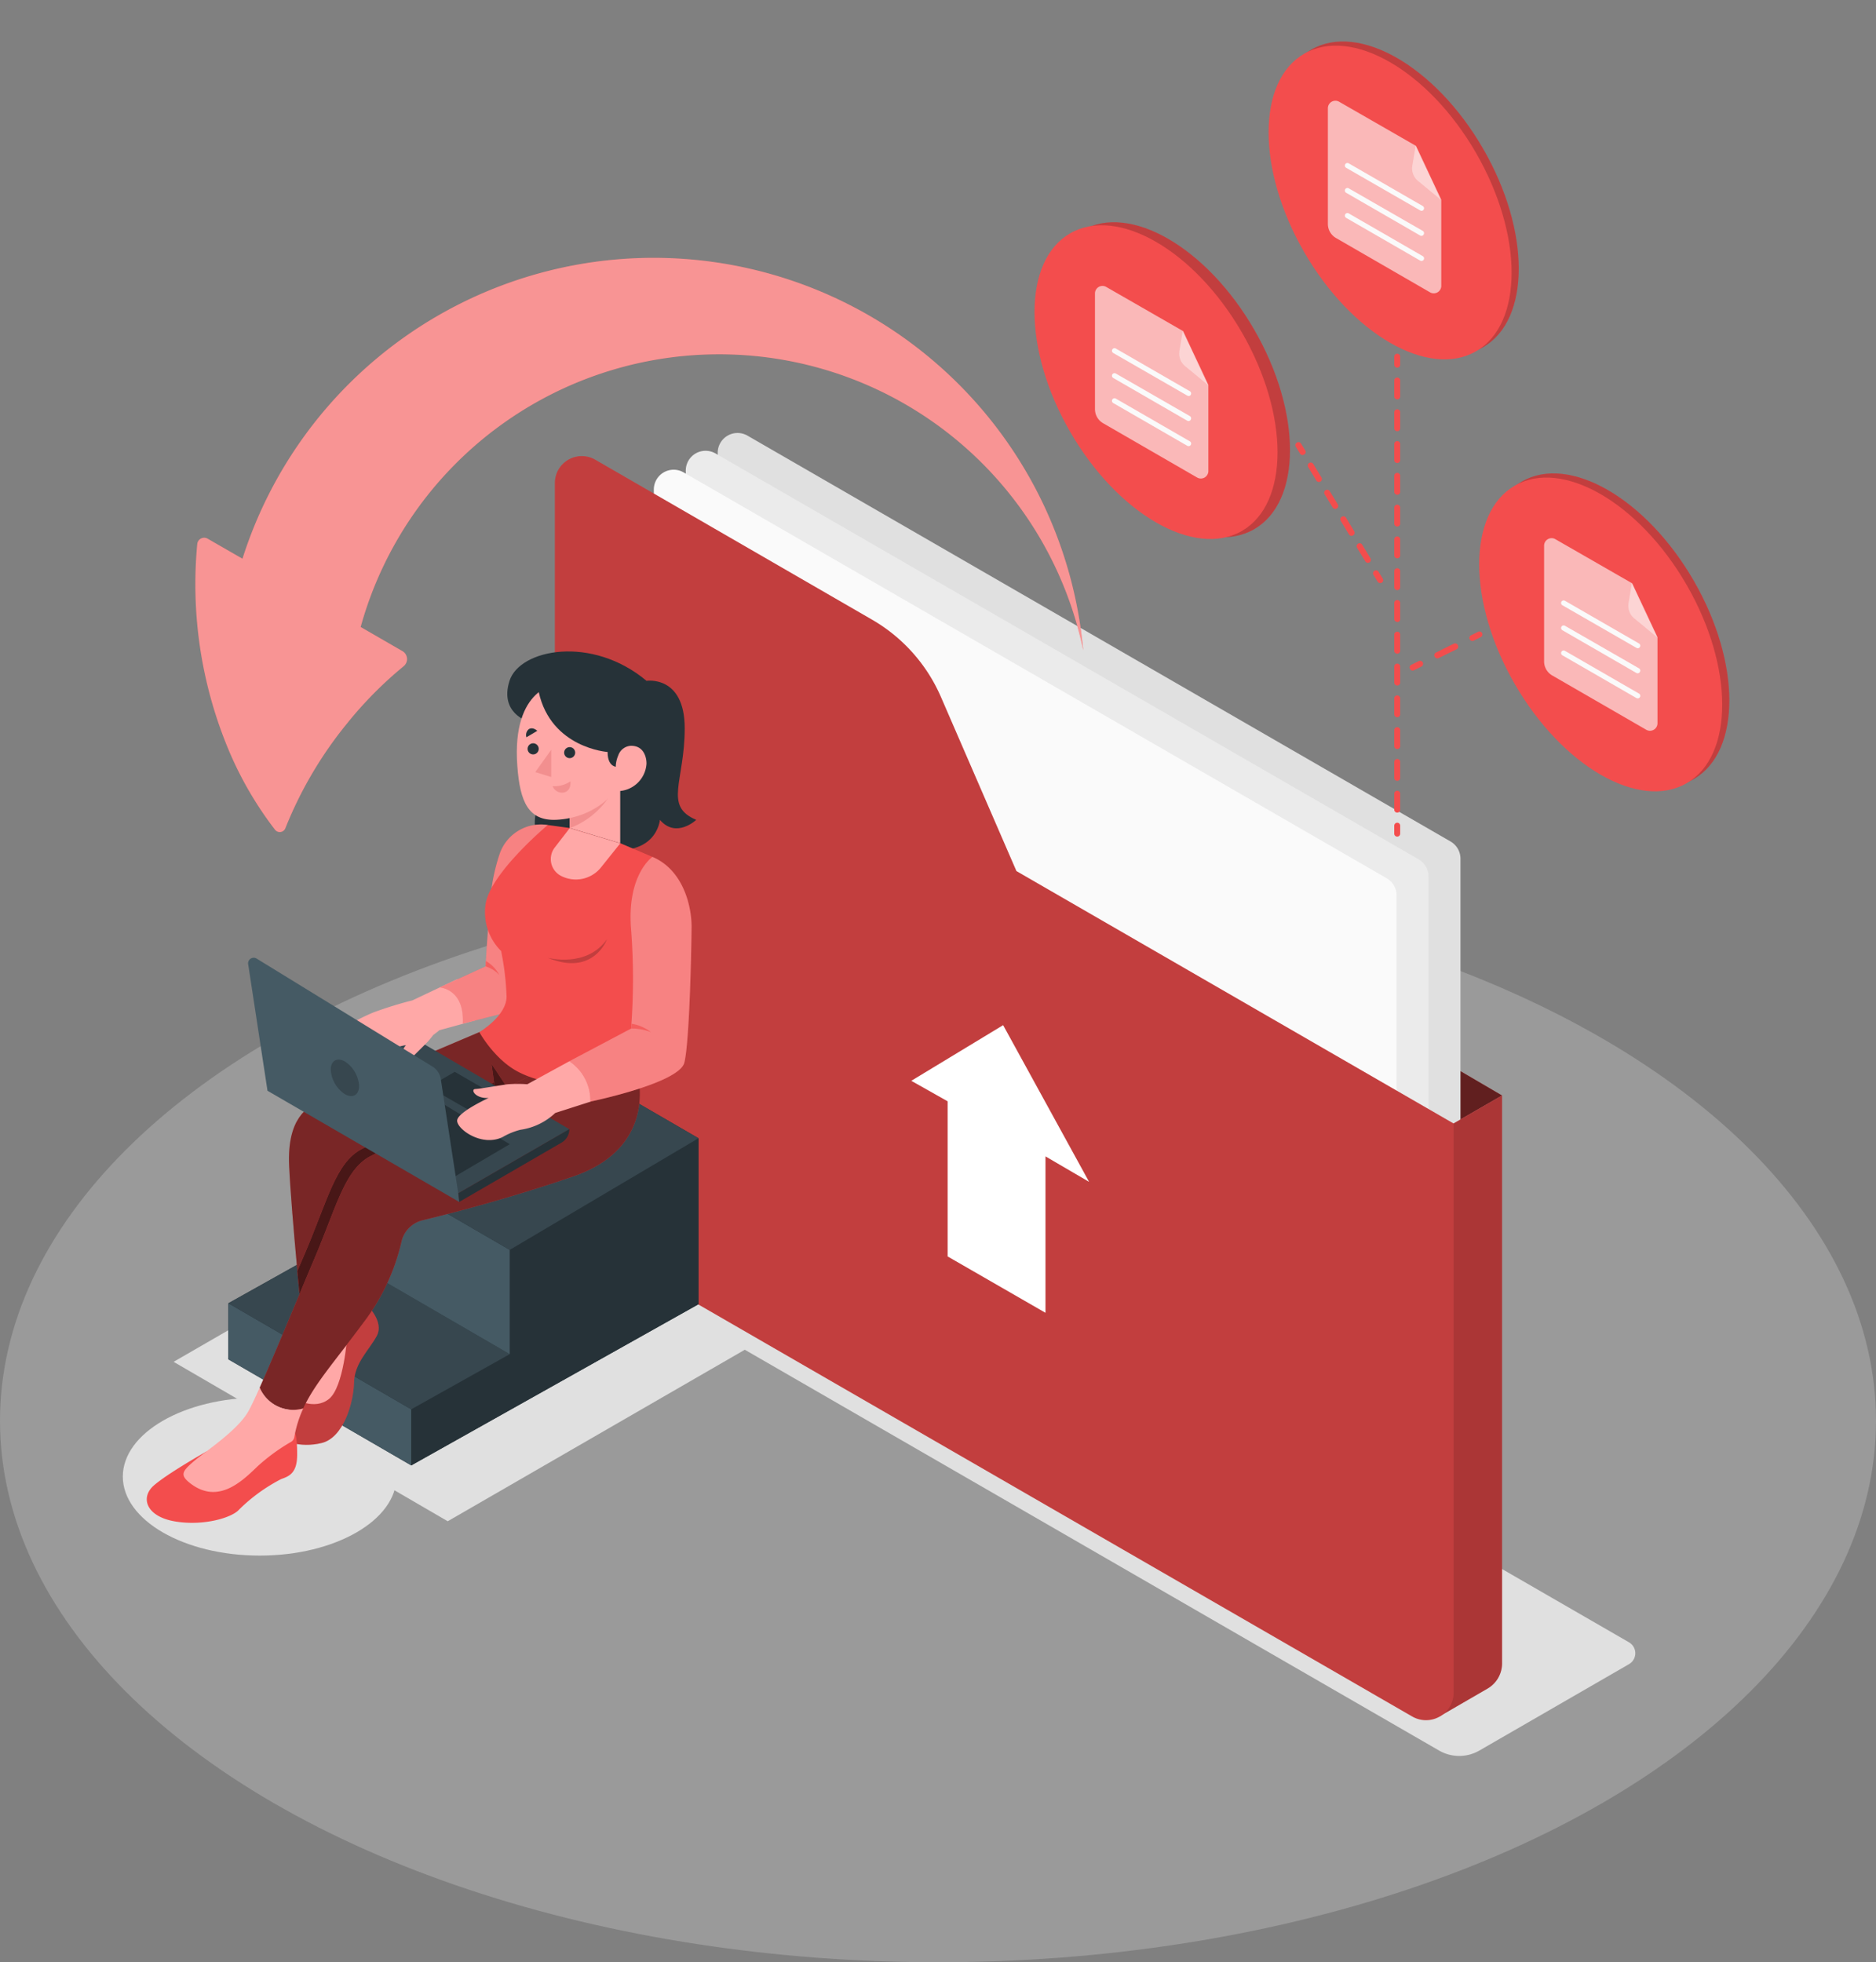 <svg xmlns="http://www.w3.org/2000/svg" width="300" height="313.841" viewBox="0 0 300 313.841">
  <rect x="0" y="0" width="300" height="313.841" fill="#808080" stroke="none"/>
  <g id="Download-amico" transform="translate(-27.06 -13.129)">
    <g id="freepik--Floor--inject-2" transform="translate(27.06 153.757)" opacity="0.34">
      <ellipse id="Ellipse_2751" data-name="Ellipse 2751" cx="150" cy="86.606" rx="150" ry="86.606" fill="#ccc"/>
    </g>
    <g id="freepik--Shadows--inject-2" transform="translate(46.7 189.355)">
      <ellipse id="Ellipse_2752" data-name="Ellipse 2752" cx="21.887" cy="12.636" rx="21.887" ry="12.636" transform="translate(0 47.302)" fill="#e0e0e0"/>
      <path id="Path_22831" data-name="Path 22831" d="M172.447,310.613l-60.292,34.812-43.835-25.5,60.292-34.805Z" transform="translate(-60.199 -278.343)" fill="#e0e0e0"/>
      <path id="Path_22832" data-name="Path 22832" d="M296.542,378.806,148.325,293.229a2.018,2.018,0,0,1,0-3.505l23.926-13.813a6.4,6.4,0,0,1,6.419,0l148.217,85.57a2.018,2.018,0,0,1,0,3.512l-23.919,13.813a6.446,6.446,0,0,1-6.426,0Z" transform="translate(-86.042 -275.047)" fill="#e0e0e0"/>
    </g>
    <g id="freepik--Folder--inject-2" transform="translate(115.792 82.379)">
      <path id="Path_22840" data-name="Path 22840" d="M374.719,268.07,355.51,256.82l11.438,15.731Z" transform="translate(-223.252 -162.108)" fill="#f34d4d"/>
      <path id="Path_22841" data-name="Path 22841" d="M374.719,268.07,355.51,256.82l11.438,15.731Z" transform="translate(-223.252 -162.108)" opacity="0.6"/>
      <path id="Path_22842" data-name="Path 22842" d="M311.651,263.649,199.228,198.735a3.169,3.169,0,0,1-1.588-2.745V119.227a3.176,3.176,0,0,1,4.757-2.752l112.436,64.914a3.182,3.182,0,0,1,1.588,2.752V260.9a3.176,3.176,0,0,1-4.77,2.745Z" transform="translate(-171.601 -116.053)" fill="#e0e0e0"/>
      <path id="Path_22843" data-name="Path 22843" d="M371.421,278.021l7.771-4.481v90.832a4.649,4.649,0,0,1-2.335,4.037l-7.677,4.447Z" transform="translate(-227.725 -167.579)" fill="#f34d4d"/>
      <path id="Path_22844" data-name="Path 22844" d="M371.421,278.021l7.771-4.481v90.832a4.649,4.649,0,0,1-2.335,4.037l-7.677,4.447Z" transform="translate(-227.725 -167.579)" opacity="0.3"/>
      <path id="Path_22845" data-name="Path 22845" d="M304.067,267.907,191.631,202.993a3.189,3.189,0,0,1-1.581-2.752V123.458a3.169,3.169,0,0,1,4.757-2.745l112.436,64.914a3.169,3.169,0,0,1,1.588,2.745v76.783a3.176,3.176,0,0,1-4.764,2.752Z" transform="translate(-169.118 -117.438)" fill="#ebebeb"/>
      <path id="Path_22846" data-name="Path 22846" d="M296.477,272.38,184.048,207.472a3.182,3.182,0,0,1-1.588-2.752V127.958a3.169,3.169,0,0,1,4.757-2.745l112.436,64.914a3.169,3.169,0,0,1,1.588,2.759v76.749a3.176,3.176,0,0,1-4.764,2.745Z" transform="translate(-166.635 -118.91)" fill="#fafafa"/>
      <path id="Path_22847" data-name="Path 22847" d="M158.94,125.891V238.724a9.117,9.117,0,0,0,4.563,7.9l132.545,76.513a4.407,4.407,0,0,0,6.607-3.815V228.295l-69.907-40.37L220.672,160.07A26.4,26.4,0,0,0,209.637,147.7L165.4,122.129a4.306,4.306,0,0,0-6.459,3.761Z" transform="translate(-158.94 -117.853)" fill="#f34d4d"/>
      <path id="Path_22848" data-name="Path 22848" d="M158.94,125.891V238.724a9.117,9.117,0,0,0,4.563,7.9l132.545,76.513a4.407,4.407,0,0,0,6.607-3.815V228.295l-69.907-40.37L220.672,160.07A26.4,26.4,0,0,0,209.637,147.7L165.4,122.129a4.306,4.306,0,0,0-6.459,3.761Z" transform="translate(-158.94 -117.853)" opacity="0.2"/>
      <path id="Path_22851" data-name="Path 22851" d="M269.624,303.773,255.878,278.71l-14.688,8.9L247,290.888V315.7l15.65,9.016V299.7Z" transform="translate(-184.194 -183.998)" fill="#fff"/>
    </g>
    <g id="freepik--Arrow--inject-2" transform="translate(58.303 54.367)">
      <path id="Path_22852" data-name="Path 22852" d="M146.783,74.42a68.985,68.985,0,0,0-65.756,48.122l-5.564-3.2a1.11,1.11,0,0,0-1.669.881,68.628,68.628,0,0,0,4.542,31.724,57.191,57.191,0,0,0,7.9,13.948.962.962,0,0,0,1.648-.242A63.918,63.918,0,0,1,97.8,148.828a62.647,62.647,0,0,1,9-9.09,1.473,1.473,0,0,0-.2-2.422l-6.674-3.855a59.478,59.478,0,0,1,115.551,3.734A68.985,68.985,0,0,0,146.783,74.42Z" transform="translate(-73.495 -74.42)" fill="#f34d4d"/>
      <path id="Path_22853" data-name="Path 22853" d="M146.783,74.42a68.985,68.985,0,0,0-65.756,48.122l-5.564-3.2a1.11,1.11,0,0,0-1.669.881,68.628,68.628,0,0,0,4.542,31.724,57.191,57.191,0,0,0,7.9,13.948.962.962,0,0,0,1.648-.242A63.918,63.918,0,0,1,97.8,148.828a62.647,62.647,0,0,1,9-9.09,1.473,1.473,0,0,0-.2-2.422l-6.674-3.855a59.478,59.478,0,0,1,115.551,3.734A68.985,68.985,0,0,0,146.783,74.42Z" transform="translate(-73.495 -74.42)" fill="#fff" opacity="0.4"/>
    </g>
    <g id="freepik--Files--inject-2" transform="translate(184.447 13.129)">
      <ellipse id="Ellipse_2753" data-name="Ellipse 2753" cx="15.865" cy="27.478" rx="15.865" ry="27.478" transform="translate(38.573 15.865) rotate(-30)" fill="#f34d4d"/>
      <ellipse id="Ellipse_2754" data-name="Ellipse 2754" cx="15.865" cy="27.478" rx="15.865" ry="27.478" transform="translate(38.573 15.865) rotate(-30)" opacity="0.2"/>
      <ellipse id="Ellipse_2755" data-name="Ellipse 2755" cx="15.865" cy="27.478" rx="15.865" ry="27.478" transform="translate(37.431 16.525) rotate(-30)" fill="#f34d4d"/>
      <path id="Path_22854" data-name="Path 22854" d="M345.346,60.329,360.3,69.009a1.2,1.2,0,0,0,1.8-1.036V49.47A2.617,2.617,0,0,0,360.76,47.2L345.8,38.55a1.2,1.2,0,0,0-1.8,1.036v18.5a2.617,2.617,0,0,0,1.346,2.241Z" transform="translate(-288.141 -21.392)" fill="#f34d4d"/>
      <path id="Path_22856" data-name="Path 22856" d="M347.72,58.887l12.023,6.91a.955.955,0,0,0,1.44-.854V51.082a2.1,2.1,0,0,0-1.05-1.817L348.11,42.328a.962.962,0,0,0-1.44.834v13.88A2.1,2.1,0,0,0,347.72,58.887Z" transform="translate(-289.015 -22.641)" fill="#f34d4d"/>
      <ellipse id="Ellipse_2756" data-name="Ellipse 2756" cx="15.865" cy="27.478" rx="15.865" ry="27.478" transform="translate(72.248 84.945) rotate(-30)" fill="#f34d4d"/>
      <ellipse id="Ellipse_2757" data-name="Ellipse 2757" cx="15.865" cy="27.478" rx="15.865" ry="27.478" transform="translate(72.248 84.945) rotate(-30)" opacity="0.2"/>
      <ellipse id="Ellipse_2758" data-name="Ellipse 2758" cx="15.865" cy="27.478" rx="15.865" ry="27.478" transform="translate(71.109 85.61) rotate(-30)" fill="#f34d4d"/>
      <path id="Path_22860" data-name="Path 22860" d="M395.853,141.222a1.2,1.2,0,0,0-1.8,1.043v18.5a2.6,2.6,0,0,0,1.312,2.261l14.991,8.659a1.2,1.2,0,0,0,1.83-1.063V156.893l-4.037-8.605Z" transform="translate(-304.516 -54.986)" fill="#f34d4d"/>
      <path id="Path_22862" data-name="Path 22862" d="M414.111,154.949l.525-3.149,4.037,8.612-3.667-3.021a2.6,2.6,0,0,1-.895-2.442Z" transform="translate(-311.067 -58.499)" fill="#f34d4d"/>
      <g id="Group_9161" data-name="Group 9161">
        <path id="Path_22861" data-name="Path 22861" d="M395.853,141.222a1.2,1.2,0,0,0-1.8,1.043v18.5a2.6,2.6,0,0,0,1.312,2.261l14.991,8.659a1.2,1.2,0,0,0,1.83-1.063V156.893l-4.037-8.605Z" transform="translate(-304.516 -54.986)" fill="#fff" opacity="0.6"/>
        <path id="Path_22863" data-name="Path 22863" d="M414.111,154.949l.525-3.149,4.037,8.612-3.667-3.021a2.6,2.6,0,0,1-.895-2.442Z" transform="translate(-311.067 -58.499)" fill="#fff" opacity="0.4"/>
        <path id="Path_22864" data-name="Path 22864" d="M410.345,163.5a.41.41,0,0,1-.209-.061L398.3,156.627a.417.417,0,0,1-.148-.565.41.41,0,0,1,.558-.148l11.842,6.829a.417.417,0,0,1,.148.565.4.4,0,0,1-.357.2Z" transform="translate(-305.841 -59.826)" fill="#fafafa"/>
        <path id="Path_22865" data-name="Path 22865" d="M410.345,169.456a.477.477,0,0,1-.209-.054L398.3,162.567a.417.417,0,0,1-.148-.565.41.41,0,0,1,.558-.148l11.842,6.809a.417.417,0,0,1,.148.565A.4.4,0,0,1,410.345,169.456Z" transform="translate(-305.841 -61.77)" fill="#fafafa"/>
        <path id="Path_22866" data-name="Path 22866" d="M410.345,175.416a.478.478,0,0,1-.209-.054L398.3,168.527a.417.417,0,0,1-.148-.565.41.41,0,0,1,.558-.148l11.842,6.836a.41.41,0,0,1-.209.767Z" transform="translate(-305.841 -63.72)" fill="#fafafa"/>
      </g>
      <g id="Group_9162" data-name="Group 9162" transform="translate(-34.576 -69.963)">
        <path id="Path_22861-2" data-name="Path 22861" d="M395.853,141.222a1.2,1.2,0,0,0-1.8,1.043v18.5a2.6,2.6,0,0,0,1.312,2.261l14.991,8.659a1.2,1.2,0,0,0,1.83-1.063V156.893l-4.037-8.605Z" transform="translate(-304.516 -54.986)" fill="#fff" opacity="0.6"/>
        <path id="Path_22863-2" data-name="Path 22863" d="M414.111,154.949l.525-3.149,4.037,8.612-3.667-3.021a2.6,2.6,0,0,1-.895-2.442Z" transform="translate(-311.067 -58.499)" fill="#fff" opacity="0.4"/>
        <path id="Path_22864-2" data-name="Path 22864" d="M410.345,163.5a.41.41,0,0,1-.209-.061L398.3,156.627a.417.417,0,0,1-.148-.565.41.41,0,0,1,.558-.148l11.842,6.829a.417.417,0,0,1,.148.565.4.4,0,0,1-.357.2Z" transform="translate(-305.841 -59.826)" fill="#fafafa"/>
        <path id="Path_22865-2" data-name="Path 22865" d="M410.345,169.456a.477.477,0,0,1-.209-.054L398.3,162.567a.417.417,0,0,1-.148-.565.41.41,0,0,1,.558-.148l11.842,6.809a.417.417,0,0,1,.148.565A.4.4,0,0,1,410.345,169.456Z" transform="translate(-305.841 -61.77)" fill="#fafafa"/>
        <path id="Path_22866-2" data-name="Path 22866" d="M410.345,175.416a.478.478,0,0,1-.209-.054L398.3,168.527a.417.417,0,0,1-.148-.565.41.41,0,0,1,.558-.148l11.842,6.836a.41.41,0,0,1-.209.767Z" transform="translate(-305.841 -63.72)" fill="#fafafa"/>
      </g>
      <ellipse id="Ellipse_2759" data-name="Ellipse 2759" cx="15.92" cy="27.573" rx="15.92" ry="27.573" transform="translate(1.884 44.766) rotate(-29.887)" fill="#f34d4d"/>
      <ellipse id="Ellipse_2760" data-name="Ellipse 2760" cx="15.92" cy="27.573" rx="15.92" ry="27.573" transform="translate(1.884 44.766) rotate(-29.887)" opacity="0.2"/>
      <ellipse id="Ellipse_2761" data-name="Ellipse 2761" cx="15.865" cy="27.478" rx="15.865" ry="27.478" transform="translate(0 45.256) rotate(-30)" fill="#f34d4d"/>
      <path id="Path_22867" data-name="Path 22867" d="M289.662,103.068l14.991,8.653a1.2,1.2,0,0,0,1.8-1.036v-18.5a2.617,2.617,0,0,0-1.312-2.267l-15.017-8.653a1.2,1.2,0,0,0-1.8,1.036v18.5A2.624,2.624,0,0,0,289.662,103.068Z" transform="translate(-269.928 -35.368)" fill="#f34d4d"/>
      <path id="Path_22870" data-name="Path 22870" d="M358.918,99.437a.478.478,0,0,1-.478-.478V97.688a.478.478,0,0,1,.478-.478.471.471,0,0,1,.471.478v1.272a.471.471,0,0,1-.471.478Z" transform="translate(-292.866 -40.638)" fill="#f34d4d"/>
      <path id="Path_22871" data-name="Path 22871" d="M358.918,172.464a.478.478,0,0,1-.478-.478v-2.543a.478.478,0,0,1,.478-.478.471.471,0,0,1,.471.478v2.543a.471.471,0,0,1-.471.478Zm0-5.087a.478.478,0,0,1-.478-.478v-2.537a.478.478,0,0,1,.478-.478.471.471,0,0,1,.471.478v2.516a.471.471,0,0,1-.471.5Zm0-5.08a.478.478,0,0,1-.478-.478v-2.543a.478.478,0,0,1,.478-.478.471.471,0,0,1,.471.478v2.543a.471.471,0,0,1-.471.478Zm0-5.087a.478.478,0,0,1-.478-.478V154.19a.474.474,0,0,1,.949,0v2.543a.471.471,0,0,1-.471.478Zm0-5.08a.478.478,0,0,1-.478-.478V149.11a.478.478,0,0,1,.478-.478.471.471,0,0,1,.471.478v2.543a.471.471,0,0,1-.471.478Zm0-5.087a.478.478,0,0,1-.478-.478V144a.478.478,0,0,1,.478-.478.471.471,0,0,1,.471.478v2.543a.471.471,0,0,1-.471.5Zm0-5.087a.471.471,0,0,1-.478-.471v-2.543a.478.478,0,0,1,.478-.478.471.471,0,0,1,.471.478v2.543a.471.471,0,0,1-.471.5Zm0-5.08a.478.478,0,0,1-.478-.478v-2.543a.478.478,0,0,1,.478-.478.471.471,0,0,1,.471.478V136.4a.471.471,0,0,1-.471.478Zm0-5.087a.478.478,0,0,1-.478-.478v-2.537a.478.478,0,0,1,.478-.478.471.471,0,0,1,.471.478v2.537a.471.471,0,0,1-.471.478Zm0-5.08a.478.478,0,0,1-.478-.478v-2.543a.478.478,0,0,1,.478-.478.471.471,0,0,1,.471.478v2.543a.471.471,0,0,1-.471.478Zm0-5.087a.478.478,0,0,1-.478-.478V118.6a.474.474,0,0,1,.949,0v2.523a.471.471,0,0,1-.471.5Zm0-5.08a.478.478,0,0,1-.478-.478v-2.543a.478.478,0,0,1,.478-.478.471.471,0,0,1,.471.478v2.543a.471.471,0,0,1-.471.478Zm0-5.087a.478.478,0,0,1-.478-.478v-2.543a.478.478,0,0,1,.478-.478.471.471,0,0,1,.471.478v2.543a.471.471,0,0,1-.471.478Zm0-5.087a.471.471,0,0,1-.478-.471v-2.543a.478.478,0,0,1,.478-.478.471.471,0,0,1,.471.478V105.9a.471.471,0,0,1-.471.471Z" transform="translate(-292.866 -42.493)" fill="#f34d4d"/>
      <path id="Path_22872" data-name="Path 22872" d="M358.918,210.92a.471.471,0,0,1-.478-.471v-1.272a.478.478,0,0,1,.478-.478.471.471,0,0,1,.471.478v1.272A.471.471,0,0,1,358.918,210.92Z" transform="translate(-292.866 -77.115)" fill="#f34d4d"/>
      <path id="Path_22873" data-name="Path 22873" d="M376.769,164.752a.464.464,0,0,1-.424-.262.471.471,0,0,1,.215-.639l1.137-.565a.474.474,0,1,1,.424.848l-1.137.572a.478.478,0,0,1-.215.047Z" transform="translate(-298.707 -62.24)" fill="#f34d4d"/>
      <path id="Path_22874" data-name="Path 22874" d="M368.441,168.467a.464.464,0,0,1-.424-.262.471.471,0,0,1,.215-.673l2.8-1.393a.5.5,0,1,1,.458.888l-2.833,1.393A.478.478,0,0,1,368.441,168.467Z" transform="translate(-295.977 -63.169)" fill="#f34d4d"/>
      <path id="Path_22875" data-name="Path 22875" d="M362.591,171.779a.464.464,0,0,1-.424-.262.471.471,0,0,1,.215-.673l1.137-.565a.485.485,0,1,1,.458.854l-1.137.565A.477.477,0,0,1,362.591,171.779Z" transform="translate(-294.064 -64.524)" fill="#f34d4d"/>
      <path id="Path_22876" data-name="Path 22876" d="M336.087,120.3a.464.464,0,0,1-.4-.229l-.673-1.09a.471.471,0,0,1,.155-.673.484.484,0,0,1,.673.161l.673,1.09a.471.471,0,0,1-.41.72Z" transform="translate(-285.174 -47.515)" fill="#f34d4d"/>
      <path id="Path_22877" data-name="Path 22877" d="M347.494,139.115a.478.478,0,0,1-.41-.229l-1.305-2.153a.478.478,0,1,1,.814-.5l1.305,2.153a.484.484,0,0,1-.161.673A.458.458,0,0,1,347.494,139.115Zm-2.611-4.306a.478.478,0,0,1-.41-.229l-1.305-2.153a.484.484,0,0,1,.161-.673.478.478,0,0,1,.673.161l1.305,2.153a.484.484,0,0,1-.4.727Zm-2.611-4.306a.491.491,0,0,1-.41-.236l-1.305-2.153a.478.478,0,0,1,.814-.491l1.3,2.133a.471.471,0,0,1-.155.673.5.5,0,0,1-.242.074Zm-2.611-4.313a.484.484,0,0,1-.41-.229l-1.305-2.153a.478.478,0,0,1,.821-.491l1.305,2.153a.471.471,0,0,1-.41.72Z" transform="translate(-286.139 -49.104)" fill="#f34d4d"/>
      <path id="Path_22878" data-name="Path 22878" d="M354.528,150.745a.471.471,0,0,1-.4-.236l-.673-1.083a.478.478,0,0,1,.814-.5l.673,1.09a.463.463,0,0,1-.41.727Z" transform="translate(-291.214 -57.491)" fill="#f34d4d"/>
      <g id="Group_9163" data-name="Group 9163" transform="translate(-71.822 -40.344)">
        <path id="Path_22861-3" data-name="Path 22861" d="M395.853,141.222a1.2,1.2,0,0,0-1.8,1.043v18.5a2.6,2.6,0,0,0,1.312,2.261l14.991,8.659a1.2,1.2,0,0,0,1.83-1.063V156.893l-4.037-8.605Z" transform="translate(-304.516 -54.986)" fill="#fff" opacity="0.6"/>
        <path id="Path_22863-3" data-name="Path 22863" d="M414.111,154.949l.525-3.149,4.037,8.612-3.667-3.021a2.6,2.6,0,0,1-.895-2.442Z" transform="translate(-311.067 -58.499)" fill="#fff" opacity="0.4"/>
        <path id="Path_22864-3" data-name="Path 22864" d="M410.345,163.5a.41.41,0,0,1-.209-.061L398.3,156.627a.417.417,0,0,1-.148-.565.41.41,0,0,1,.558-.148l11.842,6.829a.417.417,0,0,1,.148.565.4.4,0,0,1-.357.2Z" transform="translate(-305.841 -59.826)" fill="#fafafa"/>
        <path id="Path_22865-3" data-name="Path 22865" d="M410.345,169.456a.477.477,0,0,1-.209-.054L398.3,162.567a.417.417,0,0,1-.148-.565.41.41,0,0,1,.558-.148l11.842,6.809a.417.417,0,0,1,.148.565A.4.4,0,0,1,410.345,169.456Z" transform="translate(-305.841 -61.77)" fill="#fafafa"/>
        <path id="Path_22866-3" data-name="Path 22866" d="M410.345,175.416a.478.478,0,0,1-.209-.054L398.3,168.527a.417.417,0,0,1-.148-.565.41.41,0,0,1,.558-.148l11.842,6.836a.41.41,0,0,1-.209.767Z" transform="translate(-305.841 -63.72)" fill="#fafafa"/>
      </g>
    </g>
    <g id="freepik--Stairs--inject-2" transform="translate(63.581 178.215)">
      <path id="Path_22879" data-name="Path 22879" d="M127.281,258.49,97.1,276.34v16.679L81.34,301.847v8.969l29.241,16.962L156.515,302v-26.55Z" transform="translate(-81.34 -258.49)" fill="#263238"/>
      <path id="Path_22880" data-name="Path 22880" d="M81.34,322.93l29.241,16.962v8.969L81.34,331.9Z" transform="translate(-81.34 -279.573)" fill="#455a64"/>
      <path id="Path_22881" data-name="Path 22881" d="M140.551,301.557v16.679L124.8,327.057v8.969l45.934-25.776V283.7Z" transform="translate(-95.559 -266.738)" fill="#263238"/>
      <path id="Path_22882" data-name="Path 22882" d="M110.581,335.6l15.751-8.821L97.1,309.81,81.34,318.637Z" transform="translate(-81.34 -275.281)" fill="#37474f"/>
      <path id="Path_22883" data-name="Path 22883" d="M133.994,318.668V301.989L104.76,285.02V301.7Z" transform="translate(-89.002 -267.17)" fill="#455a64"/>
      <path id="Path_22884" data-name="Path 22884" d="M133.994,293.309,104.76,276.34l30.183-17.85,29.234,16.962Z" transform="translate(-89.002 -258.49)" fill="#37474f"/>
    </g>
    <g id="freepik--Character--inject-2" transform="translate(50.533 117.322)">
      <path id="Path_22885" data-name="Path 22885" d="M158.44,193.37s-7.2,10.092-2.92,13.584,13.665.673,14.042-.989S158.44,193.37,158.44,193.37Z" transform="translate(-92.117 -176.292)" fill="#263238"/>
      <path id="Path_22886" data-name="Path 22886" d="M107.577,324.65,97,338.726l2.94,2.321s4.239-.888,5.739-6.486A67.281,67.281,0,0,0,107.577,324.65Z" transform="translate(-73.416 -219.243)" fill="#ffa8a7"/>
      <path id="Path_22887" data-name="Path 22887" d="M107.364,323.23s2.94,2.691,1.642,5.053-3.553,4.306-3.62,7.448-1.642,8.747-5.127,9.635-6.9-.323-6.829-1.561,2.4-5.544,2.4-5.544,3.2,1.985,5.564.067,2.907-9.971,2.907-9.971Z" transform="translate(-72.247 -218.778)" fill="#f34d4d"/>
      <path id="Path_22888" data-name="Path 22888" d="M107.364,323.23s2.94,2.691,1.642,5.053-3.553,4.306-3.62,7.448-1.642,8.747-5.127,9.635-6.9-.323-6.829-1.561,2.4-5.544,2.4-5.544,3.2,1.985,5.564.067,2.907-9.971,2.907-9.971Z" transform="translate(-72.247 -218.778)" opacity="0.2"/>
      <path id="Path_22889" data-name="Path 22889" d="M126.194,258.47s-23.589,9.978-25.5,10.96-5.262,2.691-4.925,10.382,2.267,26.738,2.267,26.738l12.932-24.895,33.392-15.872Z" transform="translate(-73.005 -197.591)" fill="#f34d4d"/>
      <path id="Path_22890" data-name="Path 22890" d="M126.194,258.47s-23.589,9.978-25.5,10.96-5.262,2.691-4.925,10.382,2.267,26.738,2.267,26.738l12.932-24.895,33.392-15.872Z" transform="translate(-73.005 -197.591)" opacity="0.5"/>
      <path id="Path_22891" data-name="Path 22891" d="M97.72,300.4c.5,5.436.949,9.857.949,9.857L111.6,285.359l23.811-11.337-5.383-4.232c-7.61,3.822-18.664,9.366-21.968,11.061-4.2,2.153-5.5,8.242-9.117,16.7C98.534,298.479,98.13,299.421,97.72,300.4Z" transform="translate(-73.651 -201.294)" fill="#f34d4d"/>
      <path id="Path_22892" data-name="Path 22892" d="M97.72,300.4c.5,5.436.949,9.857.949,9.857L111.6,285.359l23.811-11.337-5.383-4.232c-7.61,3.822-18.664,9.366-21.968,11.061-4.2,2.153-5.5,8.242-9.117,16.7C98.534,298.479,98.13,299.421,97.72,300.4Z" transform="translate(-73.651 -201.294)" opacity="0.7"/>
      <path id="Path_22893" data-name="Path 22893" d="M143.89,266.03l2.436,3.68-1.9.289Z" transform="translate(-88.757 -200.064)" fill="#f34d4d"/>
      <path id="Path_22894" data-name="Path 22894" d="M143.89,266.03l2.436,3.68-1.9.289Z" transform="translate(-88.757 -200.064)" opacity="0.7"/>
      <path id="Path_22895" data-name="Path 22895" d="M85.66,353.81s.336.565.336,3.411-1.137,3.445-2.543,3.923a27.326,27.326,0,0,0-6.728,4.871c-1.144,1.332-5.759,2.691-10.321,1.9s-5.524-3.808-3.33-5.739,8.444-5.45,8.444-5.45Z" transform="translate(-61.947 -228.783)" fill="#f34d4d"/>
      <path id="Path_22896" data-name="Path 22896" d="M149.059,266.088l-10.146-2.348s-28.185,14.129-32.383,16.282-5.49,8.249-9.124,16.706c-2.691,6.365-6.277,15.1-8.626,20.346a5.827,5.827,0,0,0,6.957,3.317h0c1.79-3.909,4.952-7.4,9.554-13.618a33.944,33.944,0,0,0,6.15-12.986A4.555,4.555,0,0,1,114.8,290.3c4.649-1.13,14.129-3.586,24.141-7.031C153.055,278.408,149.059,266.088,149.059,266.088Z" transform="translate(-70.726 -199.315)" fill="#f34d4d"/>
      <path id="Path_22897" data-name="Path 22897" d="M149.059,266.088l-10.146-2.348s-28.185,14.129-32.383,16.282-5.49,8.249-9.124,16.706c-2.691,6.365-6.277,15.1-8.626,20.346a5.827,5.827,0,0,0,6.957,3.317h0c1.79-3.909,4.952-7.4,9.554-13.618a33.944,33.944,0,0,0,6.15-12.986A4.555,4.555,0,0,1,114.8,290.3c4.649-1.13,14.129-3.586,24.141-7.031C153.055,278.408,149.059,266.088,149.059,266.088Z" transform="translate(-70.726 -199.315)" opacity="0.5"/>
      <path id="Path_22898" data-name="Path 22898" d="M82.857,343c-.774,1.729-1.413,3.082-1.85,3.842-1.77,3.075-6.93,6.405-8.747,7.98s-2.2,2.167-.464,3.5c4.394,3.364,8.2-.309,10.664-2.691a30.5,30.5,0,0,1,5.383-3.949,1.1,1.1,0,0,0,.545-.74,18.4,18.4,0,0,1,1.433-4.616h0A5.832,5.832,0,0,1,82.857,343Z" transform="translate(-64.803 -225.246)" fill="#ffa8a7"/>
      <path id="Path_22899" data-name="Path 22899" d="M139.406,273.151l-17.742,10.24-29.5-17.056L109.9,255.88Z" transform="translate(-71.832 -196.743)" fill="#37474f"/>
      <path id="Path_22900" data-name="Path 22900" d="M135.6,274.171l-6.654-3.842,4.172-2.409,6.661,3.842Z" transform="translate(-83.869 -200.682)" fill="#263238"/>
      <path id="Path_22901" data-name="Path 22901" d="M130.722,285.245l8.969-5.282-17.52-10.6Z" transform="translate(-81.651 -201.153)" fill="#263238"/>
      <path id="Path_22902" data-name="Path 22902" d="M126.645,245.92l-7.1,3.364a62.9,62.9,0,0,0-6.264,1.938s-4.939,2.019-5.167,3.364,3.707,4.515,7.159,2.96a11.242,11.242,0,0,1,2.886-1.043,10.092,10.092,0,0,0,5.672-2.436l5.739-1.574S132.532,246.748,126.645,245.92Z" transform="translate(-77.049 -193.485)" fill="#ffa8a7"/>
      <path id="Path_22903" data-name="Path 22903" d="M126.65,259.42c-.821.881-3.162,3.1-3.674,3.741s-1.722-1.009.4-3.465a19.936,19.936,0,0,0,5.114-2.785A20.1,20.1,0,0,1,126.65,259.42Z" transform="translate(-81.649 -197.08)" fill="#ffa8a7"/>
      <path id="Path_22904" data-name="Path 22904" d="M148.845,209.2h0a6.97,6.97,0,0,0-7.711,4.676,30.565,30.565,0,0,0-1.447,6.977c-.612,7.307-.78,10.96-.78,10.96l-7.347,3.364s3.97.188,3.7,5.786l9.144-2.321Z" transform="translate(-84.723 -181.441)" fill="#f34d4d"/>
      <path id="Path_22905" data-name="Path 22905" d="M148.845,209.2h0a6.97,6.97,0,0,0-7.711,4.676,30.565,30.565,0,0,0-1.447,6.977c-.612,7.307-.78,10.96-.78,10.96l-7.347,3.364s3.936.188,3.7,5.786l9.144-2.321Z" transform="translate(-84.723 -181.441)" fill="#fff" opacity="0.3"/>
      <path id="Path_22906" data-name="Path 22906" d="M142.48,242.434a5.08,5.08,0,0,1,2.167,1.346,5.467,5.467,0,0,0-2.126-2.2Z" transform="translate(-88.295 -192.065)" fill="#f34d4d"/>
      <path id="Path_22907" data-name="Path 22907" d="M142.48,242.434a5.08,5.08,0,0,1,2.167,1.346,5.467,5.467,0,0,0-2.126-2.2Z" transform="translate(-88.295 -192.065)" fill="#fff" opacity="0.1"/>
      <path id="Path_22908" data-name="Path 22908" d="M150.887,179.151s-4.535-1.346-2.9-6.466,13.2-7.314,21.907,0c0,0,6.109-.942,6.109,7.59s-3.418,12.427,1.844,14.647c0,0-3.209,3.041-5.807,0,0,0-.545,6.661-10.388,4.34Z" transform="translate(-89.981 -167.987)" fill="#263238"/>
      <path id="Path_22909" data-name="Path 22909" d="M163.513,212.147l5.154,2.193v15.112a33.52,33.52,0,0,0-2.577,12.192v7.482s-10.536,3.754-18.7-.309c-3.956-1.965-6.405-6.452-6.405-6.452s4.353-2.563,4.353-5.692a43.56,43.56,0,0,0-.868-7.273,8.747,8.747,0,0,1-2.51-7.327c.579-4.992,9.971-12.831,9.971-12.831l3.5.478Z" transform="translate(-87.805 -181.484)" fill="#f34d4d"/>
      <path id="Path_22910" data-name="Path 22910" d="M170.537,207.619l-8.087-2.429V195.4h8.087Z" transform="translate(-94.829 -176.956)" fill="#ffa8a7"/>
      <path id="Path_22911" data-name="Path 22911" d="M162.45,205.256a13,13,0,0,0,7.4-7.065V195.5h-7.4Z" transform="translate(-94.829 -176.988)" fill="#f28f8f"/>
      <path id="Path_22912" data-name="Path 22912" d="M156.458,175.607s-7.4.431-6.486,13.086c.424,5.847,1.79,8.875,6.3,8.653,5.1-.249,12.346-3.754,11.875-13.766S156.458,175.607,156.458,175.607Z" transform="translate(-90.721 -170.424)" fill="#ffa8a7"/>
      <path id="Path_22913" data-name="Path 22913" d="M168.136,188.291s-2.018.538-2.018-2.368c0,0-9.016-.612-11.007-9.561,0,0,.888-2.691,6.52-2.691s10.355,4.972,8.888,11.815Z" transform="translate(-92.428 -169.846)" fill="#263238"/>
      <path id="Path_22914" data-name="Path 22914" d="M156.83,191.36v4.353l-2.55-.78Z" transform="translate(-92.156 -175.634)" fill="#f28f8f"/>
      <path id="Path_22915" data-name="Path 22915" d="M162.9,191.618a.881.881,0,1,1-.256-.628.888.888,0,0,1,.256.628Z" transform="translate(-94.394 -175.428)" fill="#263238"/>
      <path id="Path_22916" data-name="Path 22916" d="M154.236,190.7a.888.888,0,1,1-.881-.881A.888.888,0,0,1,154.236,190.7Z" transform="translate(-91.561 -175.13)" fill="#263238"/>
      <path id="Path_22917" data-name="Path 22917" d="M152.152,187.694l1.736-1.029s-.673-.673-1.346-.276a1.211,1.211,0,0,0-.39,1.305Z" transform="translate(-91.441 -173.967)" fill="#263238"/>
      <path id="Path_22918" data-name="Path 22918" d="M158.4,199.627a4.5,4.5,0,0,0,2.853-.767s.2,1.507-1.063,1.79a1.621,1.621,0,0,1-1.79-1.023Z" transform="translate(-93.504 -178.088)" fill="#f28f8f"/>
      <path id="Path_22919" data-name="Path 22919" d="M173.408,194.1a4.892,4.892,0,0,1,.4-2.146,2.267,2.267,0,0,1,1.971-1.541c2.267-.061,2.577,2.126,2.543,2.907a4.681,4.681,0,0,1-4.817,4.34Z" transform="translate(-98.413 -175.323)" fill="#ffa8a7"/>
      <path id="Path_22920" data-name="Path 22920" d="M160.984,210l-2.389,3.1a3.021,3.021,0,0,0,.989,4.515h0A5.154,5.154,0,0,0,166,216.271l3.075-3.842Z" transform="translate(-93.363 -181.732)" fill="#ffa8a7"/>
      <path id="Path_22921" data-name="Path 22921" d="M153.655,265.4l-6.728,3.68a20.945,20.945,0,0,0-3.108,0c-1.2.148-4.373.727-5.194.76s-.034,1.568,2.119,1.433c0,0-4.851,2.22-5.026,3.553s3.889,4.36,7.28,2.691a11,11,0,0,1,2.833-1.157,10.167,10.167,0,0,0,5.571-2.691l5.672-1.817S159.562,265.979,153.655,265.4Z" transform="translate(-86.081 -199.858)" fill="#ffa8a7"/>
      <path id="Path_22922" data-name="Path 22922" d="M175.665,216.82s-4.124,2.812-3.418,11.559a102.7,102.7,0,0,1,0,15.9l-9.877,5.228a7.542,7.542,0,0,1,3.364,6.452s14.183-2.92,15.031-6.224,1.157-19.108,1.157-21.853S180.819,219.013,175.665,216.82Z" transform="translate(-94.803 -183.964)" fill="#f34d4d"/>
      <path id="Path_22923" data-name="Path 22923" d="M175.665,216.82s-4.124,2.812-3.418,11.559a102.7,102.7,0,0,1,0,15.9l-9.877,5.228a7.542,7.542,0,0,1,3.364,6.452s14.183-2.92,15.031-6.224,1.157-19.108,1.157-21.853S180.819,219.013,175.665,216.82Z" transform="translate(-94.803 -183.964)" fill="#fff" opacity="0.3"/>
      <path id="Path_22924" data-name="Path 22924" d="M177.06,257.257a8.074,8.074,0,0,1,3.176.579,6.782,6.782,0,0,0-3.115-1.346Z" transform="translate(-99.609 -196.943)" fill="#f34d4d"/>
      <path id="Path_22925" data-name="Path 22925" d="M177.06,257.257a8.074,8.074,0,0,1,3.176.579,6.782,6.782,0,0,0-3.115-1.346Z" transform="translate(-99.609 -196.943)" fill="#fff" opacity="0.1"/>
      <path id="Path_22926" data-name="Path 22926" d="M86.043,241.848l3.082,20.185a.061.061,0,0,0,0,.034l30.647,17.776a.047.047,0,0,0,.067-.047l-2.994-19.586a2.88,2.88,0,0,0-1.346-2.018L87.4,240.933a.895.895,0,0,0-1.359.915Z" transform="translate(-69.826 -191.807)" fill="#455a64"/>
      <path id="Path_22927" data-name="Path 22927" d="M136.141,293.183,152.5,283.7a2.5,2.5,0,0,0,1.245-2.153h0L136,291.79Z" transform="translate(-86.175 -205.142)" fill="#263238"/>
      <path id="Path_22928" data-name="Path 22928" d="M110.2,269.228c0,1.447-1.009,2.018-2.261,1.305a5,5,0,0,1-2.261-3.916c0-1.44,1.016-2.018,2.261-1.305A4.992,4.992,0,0,1,110.2,269.228Z" transform="translate(-76.255 -199.729)" fill="#37474f"/>
      <path id="Path_22929" data-name="Path 22929" d="M157.25,239.37s6.183,1.682,9.467-2.96C166.717,236.41,164.591,242.4,157.25,239.37Z" transform="translate(-93.128 -190.373)" opacity="0.2"/>
    </g>
  </g>
</svg>
